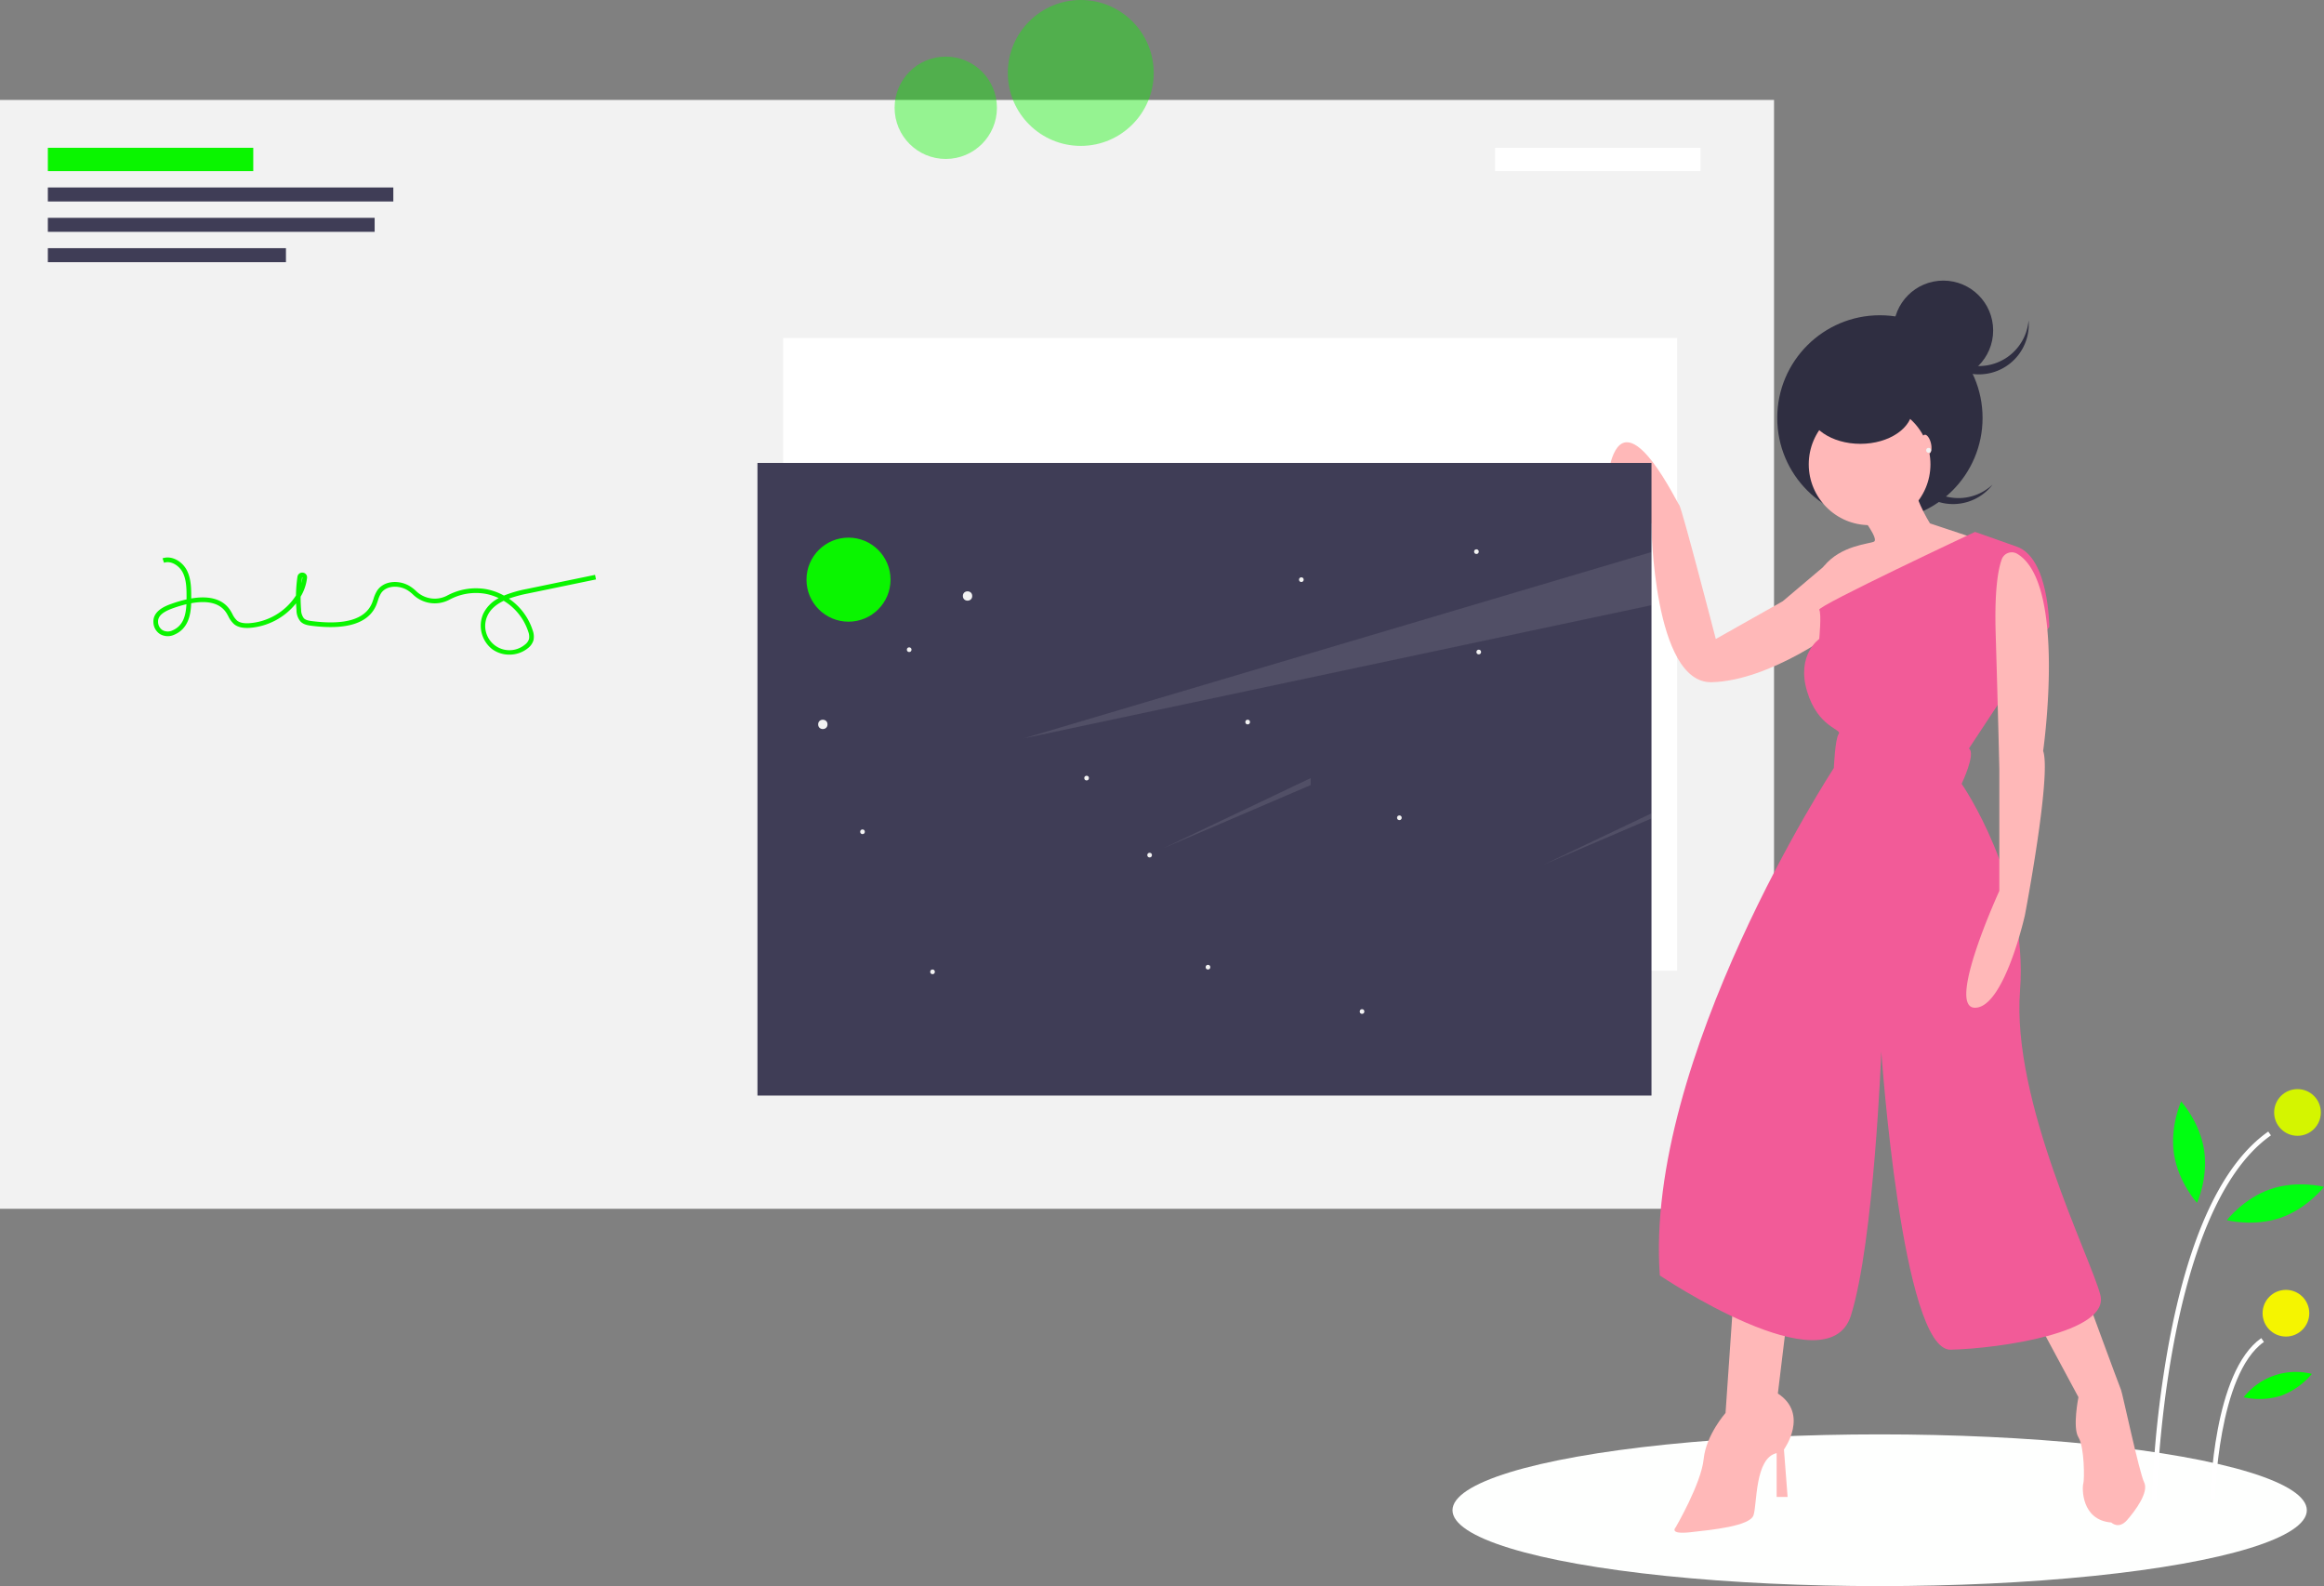 <svg id="undraw_card_postal_-5-wvw" xmlns="http://www.w3.org/2000/svg" width="995.605" height="679.448" viewBox="0 0 995.605 679.448">
  <rect x="0" y="0" width="995.605" height="679.448" fill="#808080" stroke="none"/>
  <ellipse id="Ellipse_32" data-name="Ellipse 32" cx="183" cy="32.5" rx="183" ry="32.5" transform="translate(622.25 614.448)" fill="#fefffe"/>
  <rect id="Rectangle_21" data-name="Rectangle 21" width="760" height="475" transform="translate(0 42.81)" fill="#f2f2f2"/>
  <rect id="Rectangle_22" data-name="Rectangle 22" width="88" height="10" transform="translate(20.5 63.31)" fill="#0af500"/>
  <rect id="Rectangle_23" data-name="Rectangle 23" width="88" height="10" transform="translate(640.5 63.31)" fill="#fff"/>
  <rect id="Rectangle_24" data-name="Rectangle 24" width="148" height="6" transform="translate(20.5 80.31)" fill="#3f3d56"/>
  <rect id="Rectangle_25" data-name="Rectangle 25" width="140" height="6" transform="translate(20.5 93.31)" fill="#3f3d56"/>
  <rect id="Rectangle_26" data-name="Rectangle 26" width="102" height="6" transform="translate(20.5 106.31)" fill="#3f3d56"/>
  <rect id="Rectangle_27" data-name="Rectangle 27" width="383" height="271" transform="translate(335.5 144.81)" fill="#fff"/>
  <path id="Path_52" data-name="Path 52" d="M320.412,390.7a12.355,12.355,0,0,1-7.45-2.4,12.8,12.8,0,0,1-3.8-14.982,14.773,14.773,0,0,1,6.681-6.824,22.811,22.811,0,0,0-6.027-1.91,23.941,23.941,0,0,0-15.128,2.607,13.41,13.41,0,0,1-15.593-2.262,14.425,14.425,0,0,0-2.285-1.792c-3.516-2.2-9.052-2.223-11.379,1.274a12.939,12.939,0,0,0-1.339,3.117c-.235.707-.478,1.438-.791,2.15-3.344,7.6-12.582,10.522-27.456,8.69-1.474-.182-3.493-.432-4.878-1.821a7.568,7.568,0,0,1-1.754-4.906q-.124-1.458-.18-2.922a28.118,28.118,0,0,1-19.975,10.527c-2.016.094-4.574.007-6.521-1.545a10.572,10.572,0,0,1-2.547-3.459c-.315-.582-.612-1.13-.954-1.635-3.072-4.546-8.978-5-14.937-3.923-.163,4.821-1.184,10.935-7.277,13.5a6.562,6.562,0,0,1-6.1-.3,6.2,6.2,0,0,1-2.807-5.038c-.279-5.072,5.582-7.15,7.788-7.932a54.888,54.888,0,0,1,6.417-1.875c0-.372,0-.746,0-1.118-.01-3.417-.021-7.291-1.675-10.476-1.448-2.786-4.911-5.146-7.978-4.1l-.645-1.894c4.127-1.4,8.527,1.476,10.4,5.073,1.878,3.615,1.891,7.927,1.9,11.392,0,.236,0,.48,0,.73,7.843-1.328,13.5.3,16.565,4.837.4.586.731,1.2,1.055,1.8a8.952,8.952,0,0,0,2.035,2.848c1.424,1.136,3.518,1.189,5.178,1.11a25.992,25.992,0,0,0,20.033-11.88,63.083,63.083,0,0,1,.635-8.016,2.052,2.052,0,0,1,2.323-1.764,2,2,0,0,1,1.789,2.224,19.827,19.827,0,0,1-2.752,8.071q-.021,2.8.216,5.587a5.9,5.9,0,0,0,1.177,3.664c.831.833,2.17,1.058,3.707,1.248,13.894,1.714,22.434-.815,25.379-7.511.275-.625.494-1.281.725-1.976a14.607,14.607,0,0,1,1.571-3.593c3.007-4.521,9.723-4.612,14.107-1.861a16.464,16.464,0,0,1,2.6,2.041,11.415,11.415,0,0,0,13.268,1.944,25.962,25.962,0,0,1,16.4-2.816,24.953,24.953,0,0,1,7.945,2.8,51.8,51.8,0,0,1,9.714-2.812l29.33-6.06.4,1.959-29.33,6.06a55.75,55.75,0,0,0-7.995,2.162,26.041,26.041,0,0,1,10.2,13.574,7.671,7.671,0,0,1,.349,4.232,6.764,6.764,0,0,1-2.349,3.384,12.465,12.465,0,0,1-8,2.8Zm-2.43-23.052c-3.128,1.482-5.654,3.518-7,6.493a10.385,10.385,0,0,0,16.145,12.232,4.846,4.846,0,0,0,1.7-2.359,5.922,5.922,0,0,0-.323-3.132,24.108,24.108,0,0,0-10.521-13.235ZM182.064,369.1a54.381,54.381,0,0,0-5.689,1.695c-4.6,1.632-6.6,3.464-6.459,5.938a4.173,4.173,0,0,0,1.87,3.451,4.593,4.593,0,0,0,4.259.154c4.641-1.958,5.774-6.393,6.021-11.238ZM231.67,357.57a.094.094,0,0,0-.051.012q-.178,1.232-.306,2.465a16.1,16.1,0,0,0,.438-2.437c-.006-.028-.045-.041-.08-.041Z" transform="translate(-102.196 -110.276)" fill="#0af500"/>
  <path id="Path_53" data-name="Path 53" d="M926.891,318.127a21.352,21.352,0,0,1-2.653-28.788c-.43.4-.85.822-1.253,1.267a21.355,21.355,0,0,0,31.68,28.644c.4-.445.777-.905,1.134-1.373a21.352,21.352,0,0,1-28.91.251Z" transform="translate(-102.196 -110.276)" fill="#2f2e41"/>
  <circle id="Ellipse_33" data-name="Ellipse 33" cx="43.98" cy="43.98" r="43.98" transform="translate(761.373 135.047)" fill="#2f2e41"/>
  <path id="Path_54" data-name="Path 54" d="M888.338,351.16l1.3-3.389-23.72,20.071L837.249,384s-14.6-56.3-15.64-57.345S801.8,286,793.458,304.763s16.161,29.715,16.161,29.715.782,68.553,25.805,68.032,56.042-23.2,56.563-25.284S888.338,351.16,888.338,351.16Z" transform="translate(-102.196 -110.276)" fill="#ffb8b8"/>
  <path id="Path_55" data-name="Path 55" d="M844.547,670.206l-3.128,45.354s-8.341,9.384-9.384,19.81-11.99,29.194-11.99,29.194-3.128,3.128,6.256,2.085,25.544-2.607,27.108-7.3.521-24.5,9.905-26.587v18.767h4.692L866.442,731.2s10.948-15.118-2.607-23.981l4.171-34.407Z" transform="translate(-102.196 -110.276)" fill="#ffb8b8"/>
  <path id="Path_56" data-name="Path 56" d="M973.834,673.855,992.6,708.783s-2.607,13.033,0,17.2,2.607,18.246,2.085,19.81-1.043,15.64,11.99,16.682c0,0,3.128,3.128,6.777-1.043s9.384-11.99,7.3-16.161-9.384-38.577-9.905-39.62-15.64-42.227-15.64-42.227Z" transform="translate(-102.196 -110.276)" fill="#ffb8b8"/>
  <circle id="Ellipse_34" data-name="Ellipse 34" cx="26.066" cy="26.066" r="26.066" transform="translate(774.874 172.827)" fill="#ffb8b8"/>
  <path id="Path_57" data-name="Path 57" d="M900.328,332.393s6.777,8.862,4.692,9.9-14.076,1.564-21.374,10.426S892.508,384,892.508,384l61.515-41.184L929,334.478s-8.145-12.7-7.624-22.6Z" transform="translate(-102.196 -110.276)" fill="#ffb8b8"/>
  <path id="Path_58" data-name="Path 58" d="M966.014,344.383l-17.725-6.256s-67.771,31.8-66.729,33.364,0,12.512,0,12.512-9.905,6.777-5.213,22.417,15.118,16.161,13.554,18.246-2.085,14.6-2.085,14.6-81.325,124.594-74.548,217.389c0,0,71.942,48.482,81.847,17.2s13.033-113.126,13.033-113.126,8.862,128.244,29.715,127.723,68.292-7.3,64.122-23.459S963.928,582.1,967.578,534.664s-25.023-88.624-25.023-88.624,6.256-13.033,3.128-15.118l34.407-52.132S980.089,349.075,966.014,344.383Z" transform="translate(-102.196 -110.276)" fill="#f25b98"/>
  <path id="Path_59" data-name="Path 59" d="M966.265,347.456a4.554,4.554,0,0,0-6.52,2.438c-1.57,4.316-3.161,13.315-2.594,32.024,1.043,34.407,1.564,57.866,1.564,57.866v52.132s-22.938,50.046-10.426,50.046,21.374-39.62,21.374-39.62,11.469-59.951,7.82-70.378C977.483,431.964,987.773,359.936,966.265,347.456Z" transform="translate(-102.196 -110.276)" fill="#ffb8b8"/>
  <ellipse id="Ellipse_35" data-name="Ellipse 35" cx="22.371" cy="15.253" rx="22.371" ry="15.253" transform="translate(774.618 159.62)" fill="#2f2e41"/>
  <circle id="Ellipse_36" data-name="Ellipse 36" cx="21.354" cy="21.354" r="21.354" transform="translate(811.161 120.2)" fill="#2f2e41"/>
  <path id="Path_60" data-name="Path 60" d="M949.965,267.083a21.351,21.351,0,0,1-21.275-19.572c-.049.584-.08,1.177-.08,1.777a21.354,21.354,0,1,0,42.709,0c0-.6-.031-1.192-.08-1.78a21.352,21.352,0,0,1-21.275,19.575Z" transform="translate(-102.196 -110.276)" fill="#2f2e41"/>
  <ellipse id="Ellipse_37" data-name="Ellipse 37" cx="1.825" cy="4.171" rx="1.825" ry="4.171" transform="matrix(0.973, -0.232, 0.232, 0.973, 822.699, 186.657)" fill="#ffb8b8"/>
  <circle id="Ellipse_38" data-name="Ellipse 38" cx="1.043" cy="1.043" r="1.043" transform="translate(825.181 191.855)" fill="#f2f2f2"/>
  <rect id="Rectangle_28" data-name="Rectangle 28" width="383" height="271" transform="translate(324.5 198.31)" fill="#3f3d56"/>
  <circle id="Ellipse_39" data-name="Ellipse 39" cx="18" cy="18" r="18" transform="translate(345.5 230.31)" fill="#0af500"/>
  <circle id="Ellipse_40" data-name="Ellipse 40" cx="2" cy="2" r="2" transform="translate(412.5 253.31)" fill="#f2f2f2"/>
  <circle id="Ellipse_41" data-name="Ellipse 41" cx="2" cy="2" r="2" transform="translate(350.5 308.31)" fill="#f2f2f2"/>
  <circle id="Ellipse_42" data-name="Ellipse 42" cx="1" cy="1" r="1" transform="translate(388.5 277.31)" fill="#f2f2f2"/>
  <circle id="Ellipse_43" data-name="Ellipse 43" cx="1" cy="1" r="1" transform="translate(491.5 365.31)" fill="#f2f2f2"/>
  <circle id="Ellipse_44" data-name="Ellipse 44" cx="1" cy="1" r="1" transform="translate(598.5 349.31)" fill="#f2f2f2"/>
  <circle id="Ellipse_45" data-name="Ellipse 45" cx="1" cy="1" r="1" transform="translate(582.5 432.31)" fill="#f2f2f2"/>
  <circle id="Ellipse_46" data-name="Ellipse 46" cx="1" cy="1" r="1" transform="translate(556.5 247.31)" fill="#f2f2f2"/>
  <circle id="Ellipse_47" data-name="Ellipse 47" cx="1" cy="1" r="1" transform="translate(533.5 308.31)" fill="#f2f2f2"/>
  <circle id="Ellipse_48" data-name="Ellipse 48" cx="1" cy="1" r="1" transform="translate(368.5 355.31)" fill="#f2f2f2"/>
  <circle id="Ellipse_49" data-name="Ellipse 49" cx="1" cy="1" r="1" transform="translate(398.5 415.31)" fill="#f2f2f2"/>
  <circle id="Ellipse_50" data-name="Ellipse 50" cx="1" cy="1" r="1" transform="translate(464.5 332.31)" fill="#f2f2f2"/>
  <circle id="Ellipse_51" data-name="Ellipse 51" cx="1" cy="1" r="1" transform="translate(631.5 235.31)" fill="#f2f2f2"/>
  <circle id="Ellipse_52" data-name="Ellipse 52" cx="1" cy="1" r="1" transform="translate(516.5 413.31)" fill="#f2f2f2"/>
  <circle id="Ellipse_53" data-name="Ellipse 53" cx="1" cy="1" r="1" transform="translate(632.5 278.31)" fill="#f2f2f2"/>
  <rect id="Rectangle_29" data-name="Rectangle 29" height="5" transform="translate(474.5 266.31)" fill="#f2f2f2"/>
  <rect id="Rectangle_30" data-name="Rectangle 30" height="5" transform="translate(419.5 377.31)" fill="#f2f2f2"/>
  <rect id="Rectangle_31" data-name="Rectangle 31" height="5" transform="translate(582.5 285.31)" fill="#f2f2f2"/>
  <rect id="Rectangle_32" data-name="Rectangle 32" height="5" transform="translate(648.5 366.31)" fill="#f2f2f2"/>
  <path id="Path_61" data-name="Path 61" d="M707.5,236.48v22.77l-269,57.06Z" fill="#f2f2f2" opacity="0.1"/>
  <path id="Path_62" data-name="Path 62" d="M561.5,333.31l-63,30,63-27Z" fill="#f2f2f2" opacity="0.1"/>
  <path id="Path_63" data-name="Path 63" d="M707.5,350.6l-46,19.71,46-21.9Z" fill="#f2f2f2" opacity="0.1"/>
  <circle id="Ellipse_54" data-name="Ellipse 54" cx="31.248" cy="31.248" r="31.248" transform="translate(431.754 0)" fill="#0af500" opacity="0.4"/>
  <circle id="Ellipse_55" data-name="Ellipse 55" cx="21.92" cy="21.92" r="21.92" transform="translate(383.25 24.252)" fill="#0af500" opacity="0.4"/>
  <path id="Path_64" data-name="Path 64" d="M1026.08,752.842l-2-.039a463.829,463.829,0,0,1,7.1-66.287c8.649-46.881,23.029-77.67,42.743-91.512l1.148,1.637C1029.02,628.974,1026.1,751.606,1026.08,752.842Z" transform="translate(-102.196 -110.276)" fill="#fff"/>
  <path id="Path_65" data-name="Path 65" d="M1051.08,752.363l-2-.039c.043-2.215,1.293-54.414,21.843-68.842l1.148,1.637C1052.35,698.965,1051.09,751.831,1051.08,752.363Z" transform="translate(-102.196 -110.276)" fill="#fff"/>
  <circle id="Ellipse_56" data-name="Ellipse 56" cx="10" cy="10" r="10" transform="translate(974.25 466.546)" fill="#d4f500"/>
  <circle id="Ellipse_57" data-name="Ellipse 57" cx="10" cy="10" r="10" transform="translate(969.298 552.546)" fill="#f5f500"/>
  <path id="Path_66" data-name="Path 66" d="M1046.42,602.817c1.879,12-3.019,22.741-3.019,22.741s-7.945-8.726-9.825-20.73,3.019-22.741,3.019-22.741S1044.54,590.813,1046.42,602.817Z" transform="translate(-102.196 -110.276)" fill="#0f1"/>
  <path id="Path_67" data-name="Path 67" d="M1079.1,631.971c-11.493,3.942-22.919.99-22.919.99s7.208-9.344,18.7-13.286,22.919-.99,22.919-.99S1090.6,628.028,1079.1,631.971Z" transform="translate(-102.196 -110.276)" fill="#0f1"/>
  <path id="Path_68" data-name="Path 68" d="M1079.47,708.132a31.133,31.133,0,0,1-16.064.694,28.374,28.374,0,0,1,29.174-10.007,31.133,31.133,0,0,1-13.11,9.313Z" transform="translate(-102.196 -110.276)" fill="lime"/>
</svg>
